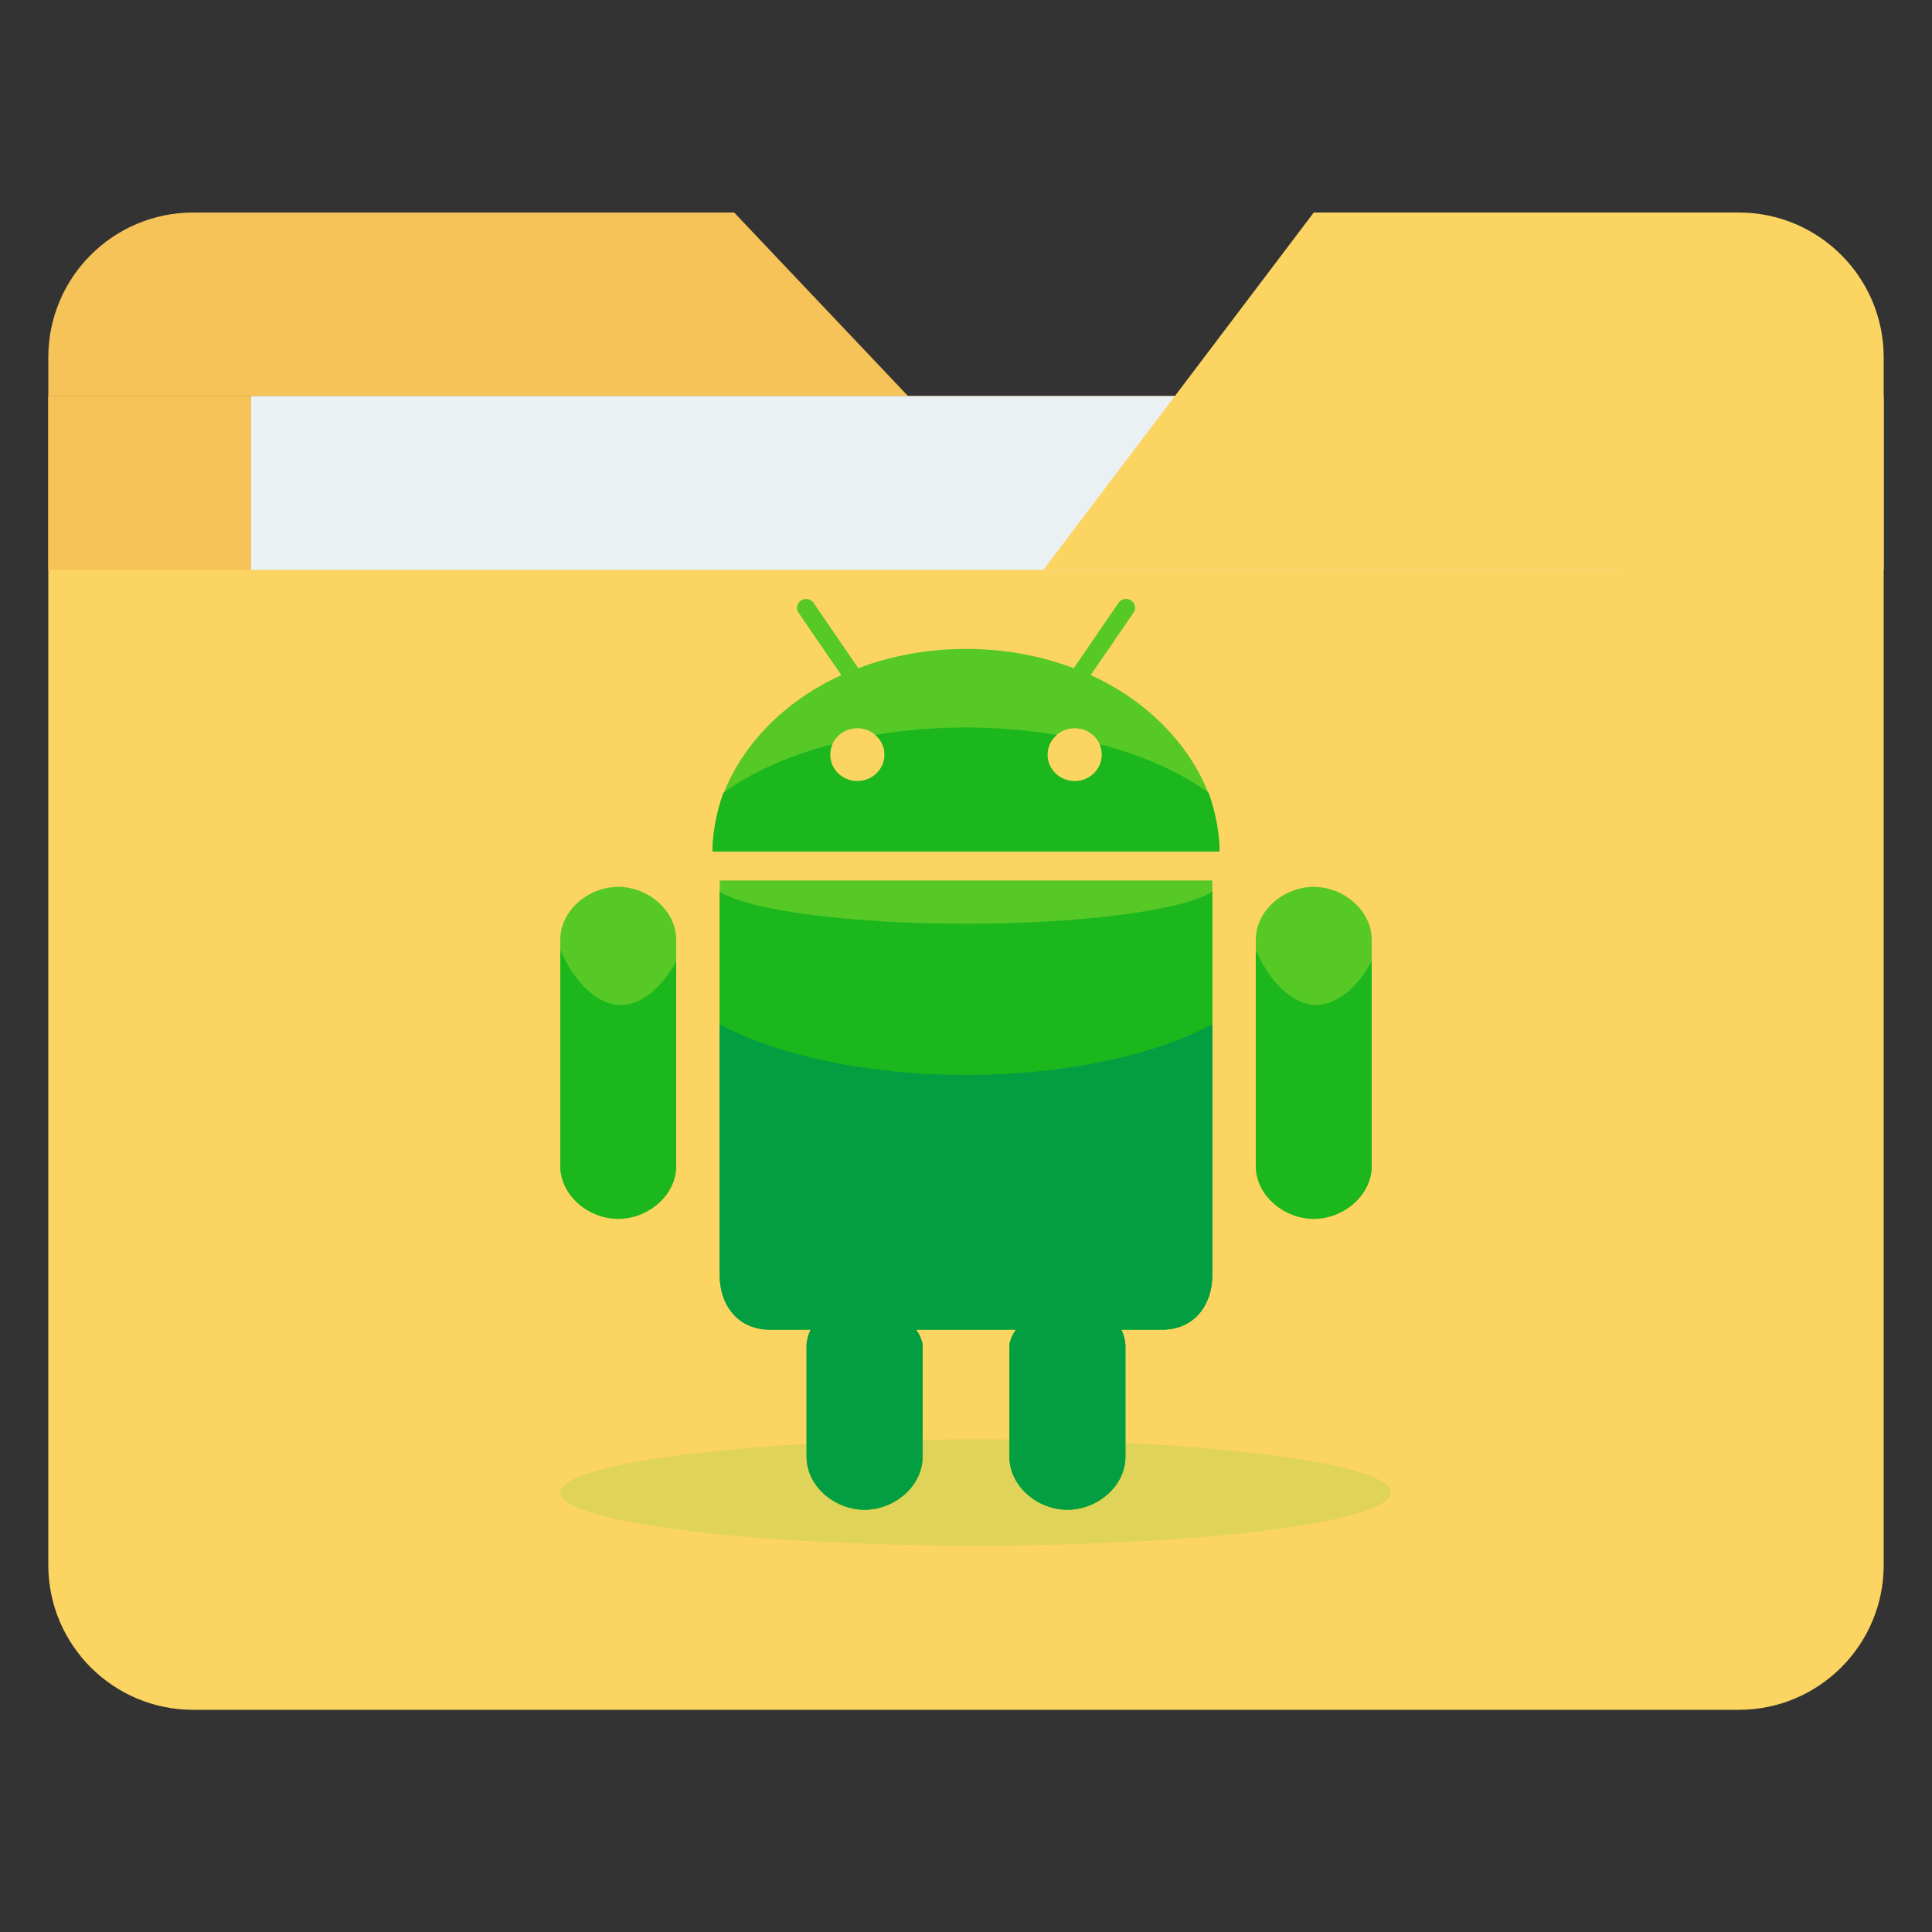 <svg width="200" height="200" viewBox="0 0 200 200" fill="none" xmlns="http://www.w3.org/2000/svg">
    <rect x="0" y="0" width="200" height="200" fill="#333333" stroke="none"/>
    <path d="M5 41H195V162C195 170.284 188.284 177 180 177H20C11.716 177 5 170.284 5 162V41Z" fill="#FCD462"/>
    <path d="M5 37C5 28.716 11.716 22 20 22H76V41H5V37Z" fill="#F6C358"/>
    <path d="M94 41L76 22V41H94Z" fill="#F6C358"/>
    <rect x="5" y="41" width="21" height="18" fill="#F6C358"/>
    <rect x="26" y="41" width="142" height="18" fill="#EBF0F3"/>
    <path d="M136 22H180C188.284 22 195 28.716 195 37V59H136V22Z" fill="#FCD462"/>
    <path d="M136 59V22L108 59H136Z" fill="#FCD462"/>
    <ellipse cx="101" cy="154.5" rx="43" ry="5.5" fill="#E0D359"/>
    <path d="M74.501 91.144V131.956C74.501 135.144 76.415 137.644 79.695 137.644H83.978C83.831 137.644 83.501 138.726 83.501 139.257V150.816C83.501 153.837 86.397 156.286 89.501 156.286C92.606 156.286 95.501 153.837 95.501 150.816V139.257C95.501 138.726 94.922 137.644 94.779 137.644H105.225C105.083 137.644 104.501 138.726 104.501 139.257V150.816C104.501 153.837 107.391 156.286 110.495 156.286C113.606 156.286 116.501 153.837 116.501 150.816V139.257C116.501 138.726 116.172 137.644 116.025 137.644H120.314C123.594 137.644 125.501 135.144 125.501 131.956V91.144H74.157H74.501Z"
          fill="#57C927"/>
    <path d="M64 91.808C60.894 91.808 58 94.259 58 97.279V120.701C58 123.722 60.894 126.172 64 126.172C67.105 126.172 70 123.722 70 120.701V97.28C70 94.259 67.105 91.808 64 91.808Z"
          fill="#57C927"/>
    <path d="M112.913 69.886L113.96 68.35L115.009 66.832L117.344 63.419C117.637 62.996 117.515 62.432 117.085 62.155C116.659 61.871 116.069 61.99 115.79 62.41L112.225 67.604L111.152 69.169C107.764 67.888 103.988 67.174 100 67.174C96.02 67.174 92.237 67.889 88.849 69.169L87.782 67.606L86.728 66.071L84.223 62.413C83.933 61.991 83.351 61.88 82.919 62.158C82.492 62.437 82.373 63.001 82.658 63.422L84.992 66.836L86.041 68.356L87.094 69.887C79.138 73.495 73.754 80.644 73.754 88.144H126.247C126.247 80.644 120.865 73.495 112.913 69.886ZM88.751 80.861C87.193 80.861 85.937 79.636 85.937 78.122C85.937 76.609 87.193 75.389 88.751 75.389C90.305 75.389 91.564 76.609 91.564 78.122C91.564 79.636 90.307 80.861 88.751 80.861ZM111.251 80.861C109.694 80.861 108.436 79.636 108.436 78.122C108.436 76.609 109.694 75.389 111.251 75.389C112.805 75.389 114.064 76.609 114.064 78.122C114.064 79.636 112.805 80.861 111.251 80.861Z"
          fill="#57C927"/>
    <path d="M64.267 104.036C61.928 104.036 59.5 101.83 58 98.33V120.703C58 123.724 60.894 126.173 64 126.173C67.105 126.173 70 123.724 70 120.703V99.497C68.5 102.308 66.331 104.036 64.267 104.036Z"
          fill="#1CB71C"/>
    <path d="M135.999 91.808C132.893 91.808 129.999 94.259 129.999 97.279V120.701C129.999 123.722 132.893 126.172 135.999 126.172C139.104 126.172 141.999 123.722 141.999 120.701V97.28C141.999 94.259 139.104 91.808 135.999 91.808Z"
          fill="#57C927"/>
    <path d="M136.267 104.036C133.929 104.036 131.5 101.83 130 98.33V120.703C130 123.724 132.894 126.173 136 126.173C139.105 126.173 142 123.724 142 120.703V99.497C140.5 102.308 138.331 104.036 136.267 104.036Z"
          fill="#1CB71C"/>
    <path d="M100 95.626C88.135 95.626 77.5 94.253 74.5 92.305V131.956C74.5 135.143 76.414 137.644 79.695 137.644H83.977C83.83 137.644 83.5 138.725 83.5 139.256V150.815C83.5 153.836 86.397 156.286 89.5 156.286C92.605 156.286 95.5 153.836 95.5 150.815V139.256C95.5 138.725 94.921 137.644 94.779 137.644H105.225C105.082 137.644 104.5 138.725 104.5 139.256V150.815C104.5 153.836 107.391 156.286 110.494 156.286C113.605 156.286 116.5 153.836 116.5 150.815V139.256C116.5 138.725 116.172 137.644 116.025 137.644H120.313C123.594 137.644 125.5 135.143 125.5 131.956V92.303C122.5 94.252 111.867 95.626 100 95.626Z"
          fill="#1CB71C"/>
    <path d="M114.064 78.121C114.064 79.634 112.805 80.86 111.251 80.86C109.694 80.86 108.436 79.634 108.436 78.121C108.436 77.3 108.812 76.576 109.399 76.075C106.433 75.58 103.279 75.308 100 75.308C96.721 75.308 93.568 75.58 90.601 76.075C91.189 76.574 91.565 77.3 91.565 78.121C91.565 79.634 90.307 80.86 88.753 80.86C87.194 80.86 85.939 79.634 85.939 78.121C85.939 77.734 86.024 77.366 86.173 77.032C81.676 78.214 77.812 79.939 74.896 82.058C74.161 83.989 73.754 86.644 73.754 88.144H126.247C126.247 86.644 125.84 83.99 125.107 82.061C122.192 79.939 118.327 78.211 113.833 77.029C113.98 77.363 114.064 77.735 114.064 78.121Z"
          fill="#1CB71C"/>
    <path d="M100 111.278C89.895 111.278 80.5 109.285 74.5 106.018V131.956C74.5 135.143 76.414 137.644 79.695 137.644H83.977C83.83 137.644 83.5 138.726 83.5 139.257V150.816C83.5 153.837 86.397 156.286 89.5 156.286C92.605 156.286 95.5 153.837 95.5 150.816V139.257C95.5 138.726 94.921 137.644 94.779 137.644H105.225C105.082 137.644 104.5 138.726 104.5 139.257V150.816C104.5 153.837 107.391 156.286 110.494 156.286C113.605 156.286 116.5 153.837 116.5 150.816V139.257C116.5 138.726 116.172 137.644 116.025 137.644H120.313C123.594 137.644 125.5 135.143 125.5 131.956V106.018C119.5 109.286 110.106 111.278 100 111.278Z"
          fill="#049E42"/>
</svg>
